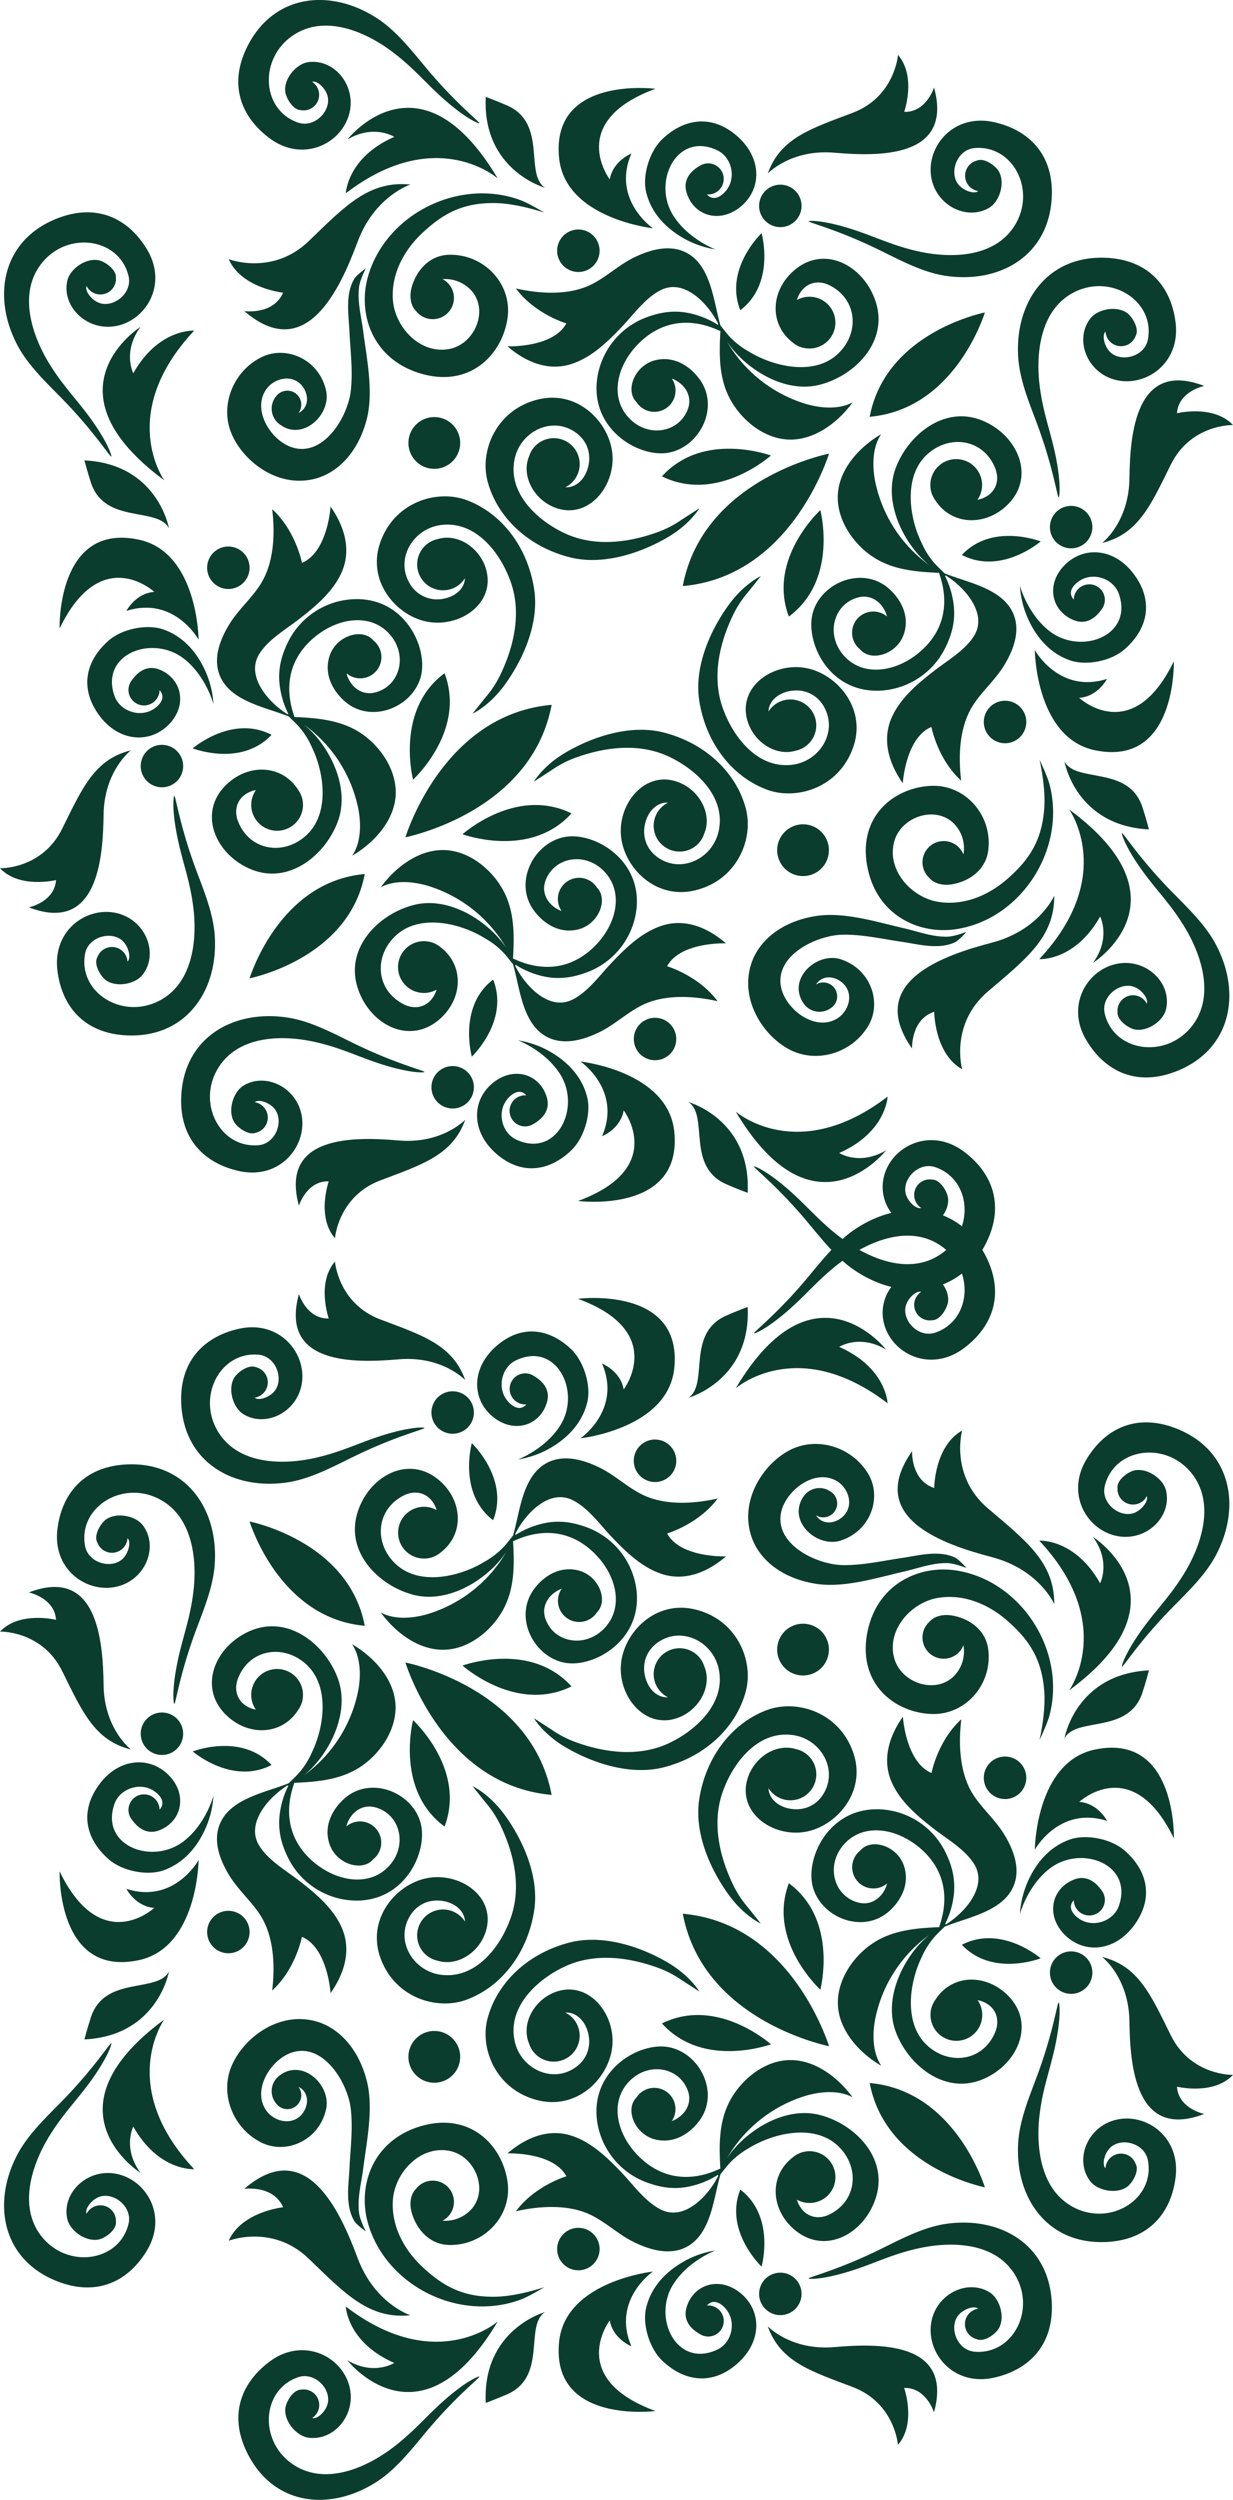 <svg xmlns="http://www.w3.org/2000/svg" viewBox="0 0 566.88 1149.09"><defs><style>.cls-1{fill:#0b3d2e;}</style></defs><g id="Calque_2" data-name="Calque 2"><g id="Objects"><path class="cls-1" d="M377.19,749.45a11.9,11.9,0,1,0,.83,16.82A11.91,11.91,0,0,0,377.19,749.45Z"/><path class="cls-1" d="M191.69,954.3a11.9,11.9,0,1,1,16.81-.84A11.91,11.91,0,0,1,191.69,954.3Z"/><path class="cls-1" d="M372.2,823.65A11.89,11.89,0,0,0,365.86,804c-9.81-3-21,5-22.8,16.31-2.38,15.38,15.71,25.9,30.87,20.8,12.9-4.34,24-19,18.41-35.3-6.44-18.91-26.13-24.78-39.71-19.76-16.12,6-28.18,21.55-31.16,41.06-2.3,15,4.61,31.54,13.49,43.79,7.14,9.88,14.84,13.33,14.84,13.33s-5.09-6.43-6.27-7.85a47.38,47.38,0,0,1-6.31-9.64c-6.51-13.38-9.9-28.68-5.08-42.7,4.62-13.43,16.06-28.63,32.26-26.49,12.67,1.67,21,15.37,14.32,26.83-3.4,5.79-9.53,8.29-16.1,6.91-5.07-1.07-9.14-4.62-9.3-9.31a11.77,11.77,0,0,0,2.07,2.48A11.9,11.9,0,0,0,372.2,823.65Z"/><path class="cls-1" d="M455.52,824.45a9.77,9.77,0,1,0-.69-13.79A9.76,9.76,0,0,0,455.52,824.45Z"/><path class="cls-1" d="M485.92,914a9.76,9.76,0,1,0-.69-13.79A9.76,9.76,0,0,0,485.92,914Z"/><path class="cls-1" d="M380.45,940.43l.71.16c-.24-.69-.23-.69-.23-.69-2.92-8.65-20.85-55.75-66.42-60.15l-.6-.06a3.73,3.73,0,0,0,.12.59C322.92,925.2,371.56,938.38,380.45,940.43Z"/><path class="cls-1" d="M399.84,957.51a2,2,0,0,0,.1.46c7,35.38,45.31,45.76,52.31,47.37l.56.13a4,4,0,0,1-.18-.55c-2.3-6.8-16.42-43.9-52.32-47.37Z"/><path class="cls-1" d="M478.25,900c-2.88-2.33-19.25-14.55-35.8-6.16l-.22.11a1.32,1.32,0,0,0,.17.18c12.8,13.44,32.31,7.38,35.8,6.15l.28-.1Z"/><path class="cls-1" d="M362.56,866c-8.87,24.18,10.64,44.74,14.31,48.32l.3.28a1.86,1.86,0,0,1,.09-.39c1.13-5,6.29-32.88-14.31-48.33l-.27-.2A1.39,1.39,0,0,0,362.56,866Z"/><path class="cls-1" d="M503.53,804.19c-27.42,5.6-27.78,46.09-27.78,46.09S486.88,830,509,837c0,0-4.19-8.13-12.81-8.72,0,0,24.39-22.68,43.53,16.8C539.67,845.1,541.08,796.51,503.53,804.19Z"/><path class="cls-1" d="M489.38,799.08c5.31-10.12,29.48-1.72,35.85-21,1.6-4.82,3-10.26,3-10.26C494.49,769.51,489.38,799.08,489.38,799.08Z"/><path class="cls-1" d="M505.8,727.78c-11.63-20.65-28-19.59-28-19.59,35.75,38.16,13.77,68.8,13.77,68.8,56.55-41.71,10.91-70.52,10.91-70.52C510.87,717.92,505.8,727.78,505.8,727.78Z"/><path class="cls-1" d="M456.1,715.8c21.76,5.74,28.61,21.58,28.61,21.58.06-19.21-12.8-28.93-30.48-44s-11.88-35.8-11.88-35.8c-12.78,7.2-12.84,26.41-12.84,26.41-10.78-3.51-10.18-16.93-10.18-16.93C397.61,698,434.34,710.06,456.1,715.8Z"/><path class="cls-1" d="M519.26,929.14c-.27-20.18-12.55-29.58-12.55-29.58,16.72,4.13,22.38,17.43,31.62,36.08s28.55,18.12,28.55,18.12c-9,9.55-25.76,5.42-25.76,5.42.7,10.15,12.51,12.55,12.51,12.55C522,983.9,519.52,949.32,519.26,929.14Z"/><path class="cls-1" d="M430,919.3a11.9,11.9,0,0,0-1.4,2.6,10.56,10.56,0,0,0-.76,3.3,11.9,11.9,0,1,0,21.63-5.78l.55.1c7.1,1.74,10.26,8,7.51,14.62-5.59,13.57-21.49,15.46-31.6,5.74-10.42-10-7.9-28.5-2.19-40.18a36.91,36.91,0,0,1,5.38-8.75c1.54-1.89,4-4.07,5.18-5.33l.34-.13c10.62-4.24,26.56-6.9,31.4-18.67,3.33-8.1-.25-17-4.56-23.93-4.47-7.23-11.64-13-15.51-20.46-4.91-9.52-5.25-21.66-4-32.12C431.07,800.2,428.27,815,428.27,815c-11.87-5-13.16-25.88-13.16-25.88-6.36,9-9.8,19.94-5,30.44,4,8.83,11.88,15.39,19.37,21.2,6.13,4.76,14.09,9.28,18.33,16,6.49,10.24-4.07,22.32-12.9,27.84a.42.42,0,0,0-.42-.11,39.84,39.84,0,0,0,3.31-9.23c2-8.89.77-16.44-3.71-25a35.33,35.33,0,0,0-28.78-18.53c-24.37-1.53-35.38,22.79-31.5,36,4.07,13.91,22.88,21.29,34.74,11,5.41-4.69,10-12.54,7-21.19-3.19-9.28-15.22-12.82-20.12-6.8a8.74,8.74,0,0,0-1.14,1.06,9.76,9.76,0,0,0,13.53,14,7.85,7.85,0,0,1-.26,1c-1.94,5.48-6.92,9.27-12.86,7.77-11.32-2.87-15.16-16.87-6.92-26.49,8.93-10.43,24.78-7.92,35.9,2.05,17.35,15.57,7.87,35.25,8.13,35.72-10.42.44-21,1.31-30.07,7.11-9.24,5.93-16.9,17-16.52,28.35.41,12.1,9.95,22.45,19.95,28.27-4-6-4.1-14.31-2.86-21.13a63,63,0,0,1,25-39.08c-10.93,8.8-21.49,28.08-15.55,44.38,5.55,15.22,22,28.95,39.25,22.36,16.56-6.32,25.59-25.77,12.29-38.94C453,907,437.43,907.52,430,919.3Zm-2-104.44-1.5-.63ZM423,812.8ZM426,814l-.48-.2Zm-1.36-.56-.5-.22Zm-.6-.26-.33-.14Zm-.5-.21h0Z"/><path class="cls-1" d="M539.83,656.27c-17.51-6.44-31.8.29-40.37,14.65-9.49,15.88.21,32.19,13.79,35.08s25.56-8.66,22.88-20.7c-1.19-5.35-8.27-10.46-14.2-9.47-3.16.53-8.52,4.46-8.15,8.12a7.15,7.15,0,0,0,12.44,5.29,7.43,7.43,0,0,0,1-1.53c.05.2.09.38.12.52.41,2.33-3.06,6.69-6.94,7.53-6.55,1.41-14.24-5.21-12.48-12.62,4-16.89,26.33-20.77,38.69-7.35s6.43,33.22-1.93,47.06c-7.05,11.67-14.11,17.95-21.51,28.89-6.36,9.41-7.55,14.2-7.35,14.36.45.46,7.16-10.4,20.76-24.65,7.8-8.16,17.18-16.51,22.5-26.66C571.05,692.07,565.86,665.85,539.83,656.27Z"/><path class="cls-1" d="M509.58,1030.53c18.61-1.24,28.92-13.21,30.92-29.81,2.2-18.37-13.3-29.32-26.88-26.43s-19.82,18.31-12.48,28.22c3.27,4.4,11.82,6.19,16.83,2.87,2.67-1.77,6-7.54,4.14-10.74a7.15,7.15,0,0,0-13.51.24,6.79,6.79,0,0,0-.34,1.82,4.29,4.29,0,0,1-.32-.43c-1.32-1.95.07-7.36,3.27-9.7,5.41-4,15.13-1,16.54,6.45,3.22,17.06-15.61,29.69-32.36,22.46S476,987.75,478,971.71c1.68-13.53,5.58-22.14,7.89-35.14,2-11.19,1.12-16.05.87-16.12-.6-.23-2.31,12.42-8.94,31-3.8,10.63-9,22.08-9.7,33.51C466.5,1010.54,481.91,1032.37,509.58,1030.53Z"/><path class="cls-1" d="M365.32,1047.21a9.76,9.76,0,1,1-13.79.68A9.76,9.76,0,0,1,365.32,1047.21Z"/><path class="cls-1" d="M383.65,1078.89c-20.1,1.73-30.67-9.56-30.67-9.56,5.76,16.23,19.55,20.55,39,27.9s20.86,26.62,20.86,26.62c8.6-9.95,2.85-26.18,2.85-26.18,10.16-.3,13.72,11.21,13.72,11.21C438.41,1076.24,403.76,1077.15,383.65,1078.89Z"/><path class="cls-1" d="M483.59,1059.23c.6,18.65-10.29,30.09-26.61,33.72-18.06,4-30.49-10.33-29-24.13s16.27-21.54,26.84-15.21c4.71,2.81,7.33,11.15,4.53,16.46-1.5,2.83-6.91,6.69-10.28,5.18a7.14,7.14,0,0,1,.68-14l-.46-.28c-2.07-1.12-7.31.8-9.33,4.22-3.4,5.77.47,15.15,8.06,15.81,17.29,1.52,28-18.46,19.15-34.41s-29.52-16.55-45.28-13c-13.3,3-21.48,7.75-34.19,11.33-10.93,3.08-15.86,2.7-15.95,2.46-.29-.57,12.13-3.52,29.94-12,10.2-4.83,21.07-11.11,32.38-13C459.43,1018.34,482.68,1031.52,483.59,1059.23Z"/><path class="cls-1" d="M201.56,656.53a9.76,9.76,0,1,1,13.79-.68A9.77,9.77,0,0,1,201.56,656.53Z"/><path class="cls-1" d="M183.23,624.85c20.1-1.73,30.67,9.56,30.67,9.56-5.76-16.23-19.55-20.54-39-27.89S154,579.89,154,579.89c-8.6,10-2.85,26.18-2.85,26.18-10.16.3-13.72-11.21-13.72-11.21C128.47,627.5,163.13,626.59,183.23,624.85Z"/><path class="cls-1" d="M83.3,644.51c-.61-18.65,10.28-30.09,26.6-33.72,18.06-4,30.49,10.34,29,24.13S122.6,656.46,112,650.13c-4.71-2.81-7.33-11.14-4.53-16.46,1.5-2.83,6.92-6.69,10.28-5.18a7.15,7.15,0,0,1,1.1,13.47,6.8,6.8,0,0,1-1.78.51l.46.28c2.07,1.12,7.32-.8,9.33-4.21,3.4-5.78-.47-15.16-8-15.82-17.3-1.52-28,18.46-19.16,34.42s29.52,16.54,45.28,13c13.3-3,21.48-7.75,34.19-11.33,10.93-3.08,15.86-2.7,16-2.46.29.57-12.13,3.52-29.93,11.95-10.21,4.84-21.08,11.11-32.39,13C107.45,685.4,84.2,672.23,83.3,644.51Z"/><path class="cls-1" d="M81,789.71a9.76,9.76,0,1,0,.69,13.79A9.77,9.77,0,0,0,81,789.71Z"/><path class="cls-1" d="M47.63,774.6c.26,20.18,12.54,29.58,12.54,29.58-16.72-4.13-22.38-17.43-31.62-36.08S0,750,0,750c9.05-9.55,25.76-5.42,25.76-5.42C25.06,734.41,13.25,732,13.25,732,44.85,719.84,47.36,754.42,47.63,774.6Z"/><path class="cls-1" d="M57.3,673.21C38.69,674.45,28.38,686.42,26.39,703c-2.21,18.37,13.29,29.32,26.87,26.43s19.82-18.31,12.48-28.21c-3.27-4.41-11.82-6.2-16.83-2.88-2.67,1.77-6,7.54-4.14,10.74a7.15,7.15,0,0,0,13.51-.24,6.79,6.79,0,0,0,.34-1.82c.13.16.24.31.32.43,1.32,1.95-.07,7.36-3.27,9.7-5.41,4-15.12,1-16.54-6.45C35.91,693.66,54.74,681,71.49,688.26S90.87,716,88.87,732c-1.68,13.53-5.58,22.14-7.88,35.14-2,11.19-1.13,16.05-.88,16.12.6.23,2.31-12.41,8.94-31,3.8-10.63,9-22.07,9.7-33.51C100.38,693.21,85,671.37,57.3,673.21Z"/><path class="cls-1" d="M415.56,722.41c6.77-1.55,12.85-4,19.94-3.89,3.31.06,8.86,2.25,8.86,2.25s-3.5-4-5.4-4.87c-7.71-3.46-16.66-.86-24.6.31-8.93,1.31-17.46,3.3-26.57,3.23-12.41-.09-32.34-9.76-28.52-24.85,2.44-9.63,15.12-19.41,25.08-14,5.36,2.92,8.19,10.39,4.12,15.51-2.48,3.12-7.64,5.17-11.42,2.45a6.82,6.82,0,0,1-1.89-2,6.41,6.41,0,0,0,7.61-10.25,6.15,6.15,0,0,0-1-.73,8.89,8.89,0,0,0-12.12,2c-8.23,11.48,6,24.21,17,20.54,14-4.65,19-20.33,12.29-31-7.51-12.07-23.16-16.83-35.5-10.69s-23.55,23.1-18,39.82c3.65,10.95,14.4,19.44,29.93,21.83C388.25,730,403.29,725.23,415.56,722.41Z"/><path class="cls-1" d="M491.91,845.56c-10.49,3.69-16.66,12.49-20,20.85a43.38,43.38,0,0,0-3,13.43s3.43-12.88,13.54-20.79c14.42-11.31,38.73-2.28,31.94,17.06-2.39,6.8-11.17,10-17.49,6.35-2.45-1.42-5.53-4.34-4.23-7.45a5.3,5.3,0,0,1,1-1.54,7.15,7.15,0,1,0,12.75-4.57c-3.22-4.51-7.57-7-12.82-4.85-10.18,4.17-12.85,16.27-4.29,25.11,9,9.24,23.52,8.12,32.56-4.77,8.68-12.37,5.5-24.78-4.83-33.75C510.74,845.15,499.32,843,491.91,845.56Z"/><path class="cls-1" d="M428.2,787.87c15.64.6,28-13.46,26.2-29.36-1.07-9.63-9.24-14.6-16.49-15.88-4.37-.77-8.51.26-10.8,3.07-.16.15-.32.29-.47.46a9.76,9.76,0,0,0,14.48,13.1,9.62,9.62,0,0,0,1.83-3c0,.25.09.5.11.76a16.22,16.22,0,0,1-4.71,13.66c-8.48,8.06-23.53,3-27-7.75-4.23-13.29,7.4-26.35,19.89-28.42,11.47-1.9,22.86,2.62,31.81,10.44,9.85,8.6,16,17.42,17.06,32.68.7,10.05-2.19,22.22-2.19,22.22s3.58-7.46,4.62-11.42c7.66-29.38-12.7-61.34-42.23-66.42-16.94-2.92-36.53,5.55-41.33,27.34C393.7,773.57,411,787.2,428.2,787.87Z"/><path class="cls-1" d="M273.15,1040.38a9.76,9.76,0,1,0-13.79.68A9.76,9.76,0,0,0,273.15,1040.38Z"/><path class="cls-1" d="M340.36,1006.49a.93.93,0,0,1-.09.22c-6.71,17.31,7.07,32.39,9.67,35l.2.21.08-.29c.88-3.59,5-23.61-9.67-35Z"/><path class="cls-1" d="M354.06,939.84a1.89,1.89,0,0,1,.39-.14l-.32-.26c-3.92-3.3-26.31-20.68-49.49-9.47l-.31.15.23.25C322,949.34,349.19,941.45,354.06,939.84Z"/><path class="cls-1" d="M300.18,1044.17s-40.26,4.36-43.12,32.2c-3.93,38.13,44.28,31.91,44.28,31.91-41.18-15.14-21-41.65-21-41.65,1.44,8.52,9.94,11.88,9.94,11.88C281.12,1057.24,300.18,1044.17,300.18,1044.17Z"/><path class="cls-1" d="M250.57,1062.79s-28.91,8-27.24,41.78c0,0,5.28-2,9.91-4C251.78,1092.3,241,1069.08,250.57,1062.79Z"/><path class="cls-1" d="M228.81,1067.15s-28.32,24.9-69.82-6.9c0,0,.56,16.39,22.26,25.93,0,0-9.31,6-21.54-1.21C159.71,1085,192.9,1127.54,228.81,1067.15Z"/><path class="cls-1" d="M141.94,1038.26c16.72,16.1,27.67,27.94,46.77,26,0,0-16.43-5.24-24.3-26.33s-23.51-56.44-52.1-31.78c0,0,13.29-1.92,17.85,8.46,0,0-19.11,2-25,15.39C105.15,1030,125.23,1022.16,141.94,1038.26Z"/><path class="cls-1" d="M370.65,963.31c6.67-1.91,15-2.66,21.32.76-6.79-9.37-18-17.85-30.11-17.06-11.3.74-21.59,9.46-26.58,19.24-4.87,9.56-4.69,20.21-4.1,30.63-.5-.22-19.14,11.17-36.35-4.57-11-10.07-15.08-25.6-5.58-35.52,8.75-9.14,23.06-6.71,27,4.28,2.08,5.75-1.2,11.09-6.46,13.56a7.21,7.21,0,0,1-.93.35,9.76,9.76,0,0,0-15.27-12.08,10.2,10.2,0,0,0-.95,1.24c-5.5,5.48-.79,17.1,8.77,19.35,8.9,2.1,16.26-3.2,20.39-9,9.06-12.81-.15-30.81-14.39-33.48-13.58-2.55-36.68,10.81-32.75,34.91A35.35,35.35,0,0,0,296,1002.68c9,3.6,16.6,4.11,25.25,1.22a39.51,39.51,0,0,0,8.85-4.21.42.42,0,0,0,.16.4c-4.62,9.34-15.6,21-26.43,15.59-7.08-3.56-12.37-11-17.7-16.65-6.53-6.89-13.83-14.07-23-17.18-10.91-3.71-21.46.8-29.78,8,0,0,20.93-.78,27.05,10.53,0,0-14.45,4.26-23.21,16.06,10.28-2.29,22.4-3.16,32.36.79,7.83,3.11,14.26,9.68,21.89,13.41,7.36,3.6,16.53,6.29,24.26,2.18,11.24-6,12.31-22.1,15.47-33.09l.1-.35c1.14-1.3,3.07-4,4.79-5.69a37,37,0,0,1,8.18-6.22c11.06-6.84,29.21-11.17,40.2-1.79,10.67,9.1,10.36,25.11-2.59,32-6.37,3.39-12.86.87-15.29-6a3.69,3.69,0,0,1-.15-.53,11.9,11.9,0,1,0,3.61-22.1,10.43,10.43,0,0,0-3.21,1.09,11.92,11.92,0,0,0-2.45,1.64c-11,8.6-9.94,24.18,1.13,33.34,14.43,11.93,32.89,1,37.54-16.09,4.84-17.82-10.44-32.82-26.13-36.84-16.81-4.3-34.95,8.11-42.63,19.86A63.08,63.08,0,0,1,370.65,963.31ZM259.59,999c.19.35.39.73.62,1.14Zm-1.92-3.56s0,0,0,0Zm1.51,2.81-.24-.45Zm-.69-1.29-.26-.48Zm-.32-.57A1.91,1.91,0,0,0,258,996,3.1,3.1,0,0,1,258.17,996.36Zm-.25-.49-.17-.3Z"/><path class="cls-1" d="M220.38,1092.41c-.18-.19-4.83,1.48-13.57,8.74-10.15,8.44-15.7,16.09-26.62,24.26-12.94,9.68-32.09,17.53-46.64,6.58s-12.92-33.58,3.49-39.24c7.2-2.48,14.55,4.52,13.79,11.17-.44,3.95-4.45,7.83-6.8,7.65a4.09,4.09,0,0,1-.53-.07,6.91,6.91,0,0,0,1.41-1.19,7.14,7.14,0,0,0-6.48-11.85c-3.69,0-7.07,5.71-7.28,8.91-.4,6,5.38,12.54,10.83,13.19,12.24,1.48,22.54-11.58,18.33-24.81s-21.41-21.27-36.27-10.26c-13.44,10-18.73,24.84-10.58,41.63,12.1,25,38.7,27.52,60.14,13.42,9.57-6.3,17-16.46,24.3-25C210.74,1100.56,220.88,1092.81,220.38,1092.41Z"/><path class="cls-1" d="M149.91,969.61c2.56-11.37-11.51-24.25-22.12-14.93a8.88,8.88,0,0,0-.82,12.26,6.41,6.41,0,1,0,10.27-7.68,6.94,6.94,0,0,1,2.22,1.69c3.08,3.49,1.55,8.82-1.31,11.6-4.69,4.56-12.4,2.48-15.84-2.56-6.4-9.38,2.08-23,11.43-26.34,14.63-5.29,26.22,13.59,27.55,25.92,1,9.06-.17,17.75-.6,26.77-.37,8-2.07,17.17,2.13,24.5,1,1.8,5.37,4.89,5.37,4.89s-2.72-5.31-3.11-8.58c-.82-7.06,1-13.34,1.9-20.24,1.59-12.49,4.87-27.93,1.64-40.48-3.92-15.22-13.43-25.08-24.69-27.62-17.18-3.89-33,9.08-37.84,21.83s1.39,28,14.15,34.27C131.56,990.49,146.67,984,149.91,969.61Z"/><path class="cls-1" d="M259.9,903.85c13.47-6.18,29-4.33,43,.83A47.79,47.79,0,0,1,313.11,910c1.52,1,8.43,5.46,8.43,5.46s-4.2-7.31-14.73-13.45c-13.08-7.62-30.19-12.87-44.92-9.09-19.12,4.9-33.44,18.43-37.77,35.06-3.66,14,4.13,33,23.59,37.56C264.5,969.46,278,957,281,943.75c3.57-15.59-8.68-32.56-23.75-28.66-11.1,2.87-18,14.84-14,24.29a11.71,11.71,0,0,0,3.34,5.21,11.9,11.9,0,0,0,16-17.65,12.21,12.21,0,0,0-2.67-1.81c4.68-.3,8.61,3.39,10.18,8.33,2,6.4.15,12.75-5.28,16.7-10.74,7.83-25.21.86-28.12-11.58C233,922.66,247,909.77,259.9,903.85Z"/><path class="cls-1" d="M309.56,1050c6.88-10.84,19.36-15.53,19.36-15.53a43.46,43.46,0,0,0-13.08,4.28c-8,4.17-16.13,11.18-18.76,22-1.85,7.63,1.45,18.78,7.54,24.53,9.95,9.38,22.61,11.32,34.06,1.47,11.94-10.27,11.61-24.88,1.53-32.87-9.64-7.65-21.42-3.8-24.56,6.74-1.62,5.44,1.28,9.53,6.09,12.28a7.15,7.15,0,1,0,3.29-13.14,5.61,5.61,0,0,1,1.43-1.15c3-1.6,6.18,1.18,7.83,3.48,4.27,5.92,1.95,15-4.59,18C311.13,1088.75,299.74,1065.46,309.56,1050Z"/><path class="cls-1" d="M303.63,761.56a11.9,11.9,0,0,1,16.81-.84,11.77,11.77,0,0,1,3.34,5.21c4,9.45-2.87,21.42-14,24.29-15.07,3.9-27.33-13.07-23.75-28.66,3-13.26,16.51-25.71,33.3-21.8,19.46,4.53,27.25,23.55,23.59,37.56-4.33,16.63-18.65,30.17-37.78,35.07-14.71,3.77-31.84-1.48-44.91-9.1-10.53-6.13-14.73-13.44-14.73-13.44s6.91,4.42,8.43,5.45a47.79,47.79,0,0,0,10.22,5.33c14,5.16,29.52,7,43,.84,12.91-5.93,26.9-18.82,23.18-34.73-2.91-12.45-17.38-19.42-28.12-11.59-5.43,4-7.31,10.3-5.28,16.7,1.57,4.94,5.5,8.64,10.18,8.34a12,12,0,0,1-2.67-1.82A11.9,11.9,0,0,1,303.63,761.56Z"/><path class="cls-1" d="M294.6,678.73a9.77,9.77,0,1,1,13.79-.69A9.77,9.77,0,0,1,294.6,678.73Z"/><path class="cls-1" d="M186.61,764.89l-.23-.68a3.88,3.88,0,0,0,.71.15c8.89,2,57.54,15.23,66.42,60.15,0,0,0,0,.12.59A2.87,2.87,0,0,1,253,825C207.46,820.64,189.53,773.54,186.61,764.89Z"/><path class="cls-1" d="M167.7,747.29l-.47,0c-35.9-3.47-50-40.57-52.32-47.37l-.18-.55.56.13c7,1.61,45.32,12,52.32,47.37C167.61,746.82,167.61,746.84,167.7,747.29Z"/><path class="cls-1" d="M217.13,663.58c2.6,2.63,16.38,17.71,9.67,35a1,1,0,0,0-.09.23,1.16,1.16,0,0,1-.19-.15c-14.65-11.41-10.55-31.43-9.67-35l.08-.29Z"/><path class="cls-1" d="M262.43,775.34c-23.18,11.21-45.57-6.17-49.5-9.47l-.31-.26.39-.13c4.87-1.62,32.09-9.51,49.5,9.46l.23.25Z"/><path class="cls-1" d="M310,628.94c-2.87,27.85-43.12,32.21-43.12,32.21s19.06-13.08,9.92-34.35c0,0,8.5,3.37,9.94,11.89,0,0,20.16-26.52-21-41.66C265.73,597,313.94,590.82,310,628.94Z"/><path class="cls-1" d="M316.5,642.52c9.54-6.29-1.21-29.5,17.33-37.75,4.63-2.06,9.91-4,9.91-4C345.41,634.52,316.5,642.52,316.5,642.52Z"/><path class="cls-1" d="M385.82,619.13c21.7,9.54,22.26,25.93,22.26,25.93-41.5-31.79-69.83-6.89-69.83-6.89,35.92-60.4,69.11-17.83,69.11-17.83C395.13,613.11,385.82,619.13,385.82,619.13Z"/><path class="cls-1" d="M201.61,680.19c-14.43-11.93-32.89-1-37.54,16.09-4.84,17.83,10.44,32.82,26.13,36.84,16.81,4.3,35-8.11,42.63-19.86A63,63,0,0,1,196.42,742c-6.67,1.92-15,2.66-21.32-.76,6.78,9.38,18,17.85,30.11,17.06,11.3-.73,21.59-9.46,26.57-19.24,4.88-9.56,4.7-20.21,4.11-30.63.49.22,19.14-11.16,36.35,4.57,11,10.07,15.08,25.6,5.58,35.52-8.75,9.14-23.06,6.71-27-4.28-2.08-5.75,1.2-11.09,6.46-13.55a6,6,0,0,1,.93-.36,9.76,9.76,0,0,0,15.27,12.08,9.2,9.2,0,0,0,.94-1.24c5.5-5.47.79-17.1-8.76-19.35-8.9-2.1-16.26,3.21-20.39,9-9.06,12.82.15,30.81,14.39,33.49,13.58,2.55,36.68-10.82,32.75-34.92a35.35,35.35,0,0,0-21.29-26.81c-9-3.6-16.6-4.11-25.25-1.21a39.06,39.06,0,0,0-8.85,4.21.43.43,0,0,0-.16-.41c4.62-9.34,15.6-21,26.43-15.59,7.08,3.56,12.37,11,17.7,16.66,6.53,6.88,13.83,14.06,23,17.18,10.92,3.7,21.47-.81,29.79-8,0,0-20.93.78-27.05-10.53,0,0,14.45-4.26,23.21-16.06-10.28,2.29-22.4,3.16-32.36-.79-7.83-3.11-14.26-9.68-21.89-13.41-7.36-3.6-16.53-6.29-24.26-2.17-11.24,6-12.31,22.1-15.47,33.08,0,.14-.07.25-.11.36-1.13,1.29-3.06,4-4.78,5.68a36.64,36.64,0,0,1-8.18,6.22c-11.06,6.84-29.21,11.18-40.2,1.8-10.67-9.11-10.36-25.12,2.59-32,6.37-3.39,12.86-.86,15.29,6,.05.16.11.34.15.53a11.9,11.9,0,1,0-3.61,22.1,10.43,10.43,0,0,0,3.21-1.09,11.92,11.92,0,0,0,2.45-1.64C213.72,704.94,212.68,689.36,201.61,680.19Zm106,26.44-.78-1.43Zm1.76,3.27s0,0,0,0Zm-1.27-2.36c-.08-.13-.16-.29-.25-.45C308,707.24,308.05,707.39,308.13,707.54Zm.71,1.32-.26-.48Zm.23.41c-.06-.09-.11-.19-.18-.31C309,709.07,309,709.18,309.07,709.27Zm.09.18h0Z"/><path class="cls-1" d="M453.61,578.19c8.15,16.79,2.86,31.68-10.58,41.63-14.86,11-32.06,3-36.27-10.26s6.09-26.29,18.33-24.81c5.44.65,11.23,7.2,10.83,13.19-.21,3.2-3.59,8.92-7.28,8.92A7.15,7.15,0,0,1,422.16,595a6.91,6.91,0,0,1,1.41-1.19l-.53-.07c-2.35-.18-6.36,3.71-6.81,7.65-.75,6.65,6.6,13.65,13.8,11.17,16.41-5.65,18.06-28.26,3.49-39.23s-33.7-3.11-46.64,6.57c-10.92,8.17-16.47,15.82-26.62,24.26-8.74,7.26-13.39,8.93-13.57,8.74-.5-.4,9.64-8.15,22.48-23.1,7.35-8.57,14.73-18.72,24.3-25C414.91,550.67,441.51,553.24,453.61,578.19Z"/><path class="cls-1" d="M270,644.6c-2.63,10.8-10.78,17.81-18.77,22a43.5,43.5,0,0,1-13.07,4.27s12.47-4.69,19.35-15.53c9.83-15.47-1.56-38.77-20.13-30.1-6.54,3-8.86,12.11-4.59,18,1.65,2.3,4.86,5.08,7.83,3.48a5.61,5.61,0,0,0,1.43-1.15,7.15,7.15,0,1,1,3.29-13.14c4.81,2.76,7.71,6.84,6.09,12.28-3.14,10.54-14.92,14.4-24.56,6.75-10.08-8-10.41-22.6,1.53-32.88,11.45-9.85,24.11-7.91,34.06,1.47C268.54,625.83,271.84,637,270,644.6Z"/><path class="cls-1" d="M97.76,881.55a9.76,9.76,0,1,1,.68,13.79A9.76,9.76,0,0,1,97.76,881.55Z"/><path class="cls-1" d="M124.84,811.32l-.22.11c-16.55,8.39-32.92-3.83-35.8-6.16l-.23-.18.28-.1c3.49-1.23,23-7.29,35.8,6.15A1.32,1.32,0,0,1,124.84,811.32Z"/><path class="cls-1" d="M189.81,791.1a2.55,2.55,0,0,0,.09-.4l.3.28c3.67,3.59,23.18,24.15,14.31,48.32a2.76,2.76,0,0,1-.12.32l-.27-.2C183.52,824,188.68,796.1,189.81,791.1Z"/><path class="cls-1" d="M91.32,855s-.36,40.49-27.78,46.1C26,908.8,27.4,860.22,27.4,860.22,46.54,899.7,70.93,877,70.93,877c-8.62-.58-12.81-8.72-12.81-8.72C80.19,875.29,91.32,855,91.32,855Z"/><path class="cls-1" d="M77.69,906.24s-5.11,29.56-38.88,31.23c0,0,1.43-5.44,3-10.26C48.21,908,72.38,916.35,77.69,906.24Z"/><path class="cls-1" d="M75.51,928.32s-22,30.65,13.77,68.8c0,0-16.37,1.06-28-19.59,0,0-5.07,9.86,3.33,21.31C64.6,998.84,19,970,75.51,928.32Z"/><path class="cls-1" d="M139.81,816c10.93-8.81,21.49-28.09,15.55-44.39-5.55-15.22-22-28.94-39.25-22.36-16.56,6.32-25.59,25.77-12.29,38.94C114,798.3,129.63,797.79,137.1,786a12.52,12.52,0,0,0,1.4-2.59,10.69,10.69,0,0,0,.76-3.31,11.9,11.9,0,1,0-21.63,5.78l-.55-.1c-7.1-1.74-10.26-7.95-7.51-14.62,5.59-13.57,21.49-15.46,31.6-5.74,10.42,10,7.9,28.5,2.19,40.18a36.72,36.72,0,0,1-5.38,8.75c-1.54,1.89-4,4.07-5.18,5.33l-.34.14c-10.63,4.23-26.56,6.89-31.4,18.67-3.33,8.09.25,17,4.56,23.92,4.47,7.23,11.64,13,15.51,20.46,4.91,9.52,5.25,21.66,4,32.12,10.87-9.88,13.68-24.68,13.68-24.68,11.87,5,13.16,25.88,13.16,25.88,6.36-9,9.8-19.94,5-30.44-4-8.83-11.88-15.38-19.37-21.2-6.13-4.75-14.09-9.28-18.33-16-6.49-10.24,4.07-22.32,12.91-27.84a.4.4,0,0,0,.41.11,39.55,39.55,0,0,0-3.31,9.23c-2,8.89-.77,16.44,3.71,25a35.33,35.33,0,0,0,28.77,18.53c24.38,1.53,35.39-22.78,31.51-36-4.07-13.91-22.89-21.29-34.74-11-5.41,4.69-10,12.54-7,21.19,3.18,9.28,15.22,12.82,20.12,6.81a10.37,10.37,0,0,0,1.14-1.06,9.76,9.76,0,0,0-13.53-14,8.37,8.37,0,0,1,.26-1c1.94-5.47,6.92-9.27,12.85-7.77,11.33,2.87,15.17,16.87,6.93,26.49-8.93,10.43-24.78,7.93-35.9-2-17.35-15.57-7.87-35.24-8.13-35.72,10.42-.44,21-1.31,30.07-7.11,9.24-5.93,16.9-17,16.52-28.35-.41-12.1-10-22.44-20-28.27,4,6,4.11,14.31,2.87,21.13A63.1,63.1,0,0,1,139.81,816Zm-.7,74.46,1.19.5Zm4.92,2.06Zm-2.46-1-.48-.2Zm1.38.58-.51-.21Zm.43.18-.33-.14Zm.49.2-.32-.13Z"/><path class="cls-1" d="M51.2,939.21c.2.16-1,4.95-7.36,14.36-7.39,10.94-14.45,17.22-21.5,28.89C14,996.3,8.07,1016.13,20.4,1029.52s34.7,9.54,38.7-7.35c1.75-7.41-5.93-14-12.48-12.62-3.88.84-7.35,5.21-6.94,7.53,0,.15.07.33.12.52a7,7,0,0,1,1.05-1.52,7.15,7.15,0,0,1,12.44,5.28c.37,3.66-5,7.59-8.15,8.12-5.93,1-13-4.12-14.2-9.47-2.68-12,9.3-23.58,22.88-20.7s23.28,19.2,13.79,35.08C59,1048.75,44.75,1055.48,27.24,1049c-26-9.58-31.22-35.8-19.3-58.52,5.32-10.15,14.7-18.49,22.5-26.66C44,949.61,50.75,938.75,51.2,939.21Z"/><path class="cls-1" d="M234.93,881.24c4.82-14,1.44-29.32-5.08-42.7a47.38,47.38,0,0,0-6.31-9.64c-1.19-1.42-6.27-7.85-6.27-7.85s7.69,3.46,14.84,13.33c8.88,12.25,15.79,28.77,13.49,43.79-3,19.51-15,35.1-31.16,41.06-13.58,5-33.27-.85-39.71-19.76-5.55-16.32,5.51-31,18.41-35.3,15.16-5.09,33.25,5.42,30.87,20.8-1.76,11.33-13,19.35-22.8,16.31a11.76,11.76,0,0,1-5.51-2.81,11.9,11.9,0,1,1,16-17.64,11.76,11.76,0,0,1,2.07,2.47c-.16-4.69-4.23-8.23-9.3-9.31-6.57-1.38-12.7,1.12-16.1,6.91-6.72,11.47,1.65,25.17,14.31,26.84C218.87,909.87,230.31,894.68,234.93,881.24Z"/><path class="cls-1" d="M84.6,846.26c10.11-7.91,13.54-20.79,13.54-20.79a43.32,43.32,0,0,1-3,13.43c-3.36,8.36-9.54,17.17-20,20.85-7.41,2.6-18.83.42-25.15-5.08-10.33-9-13.51-21.38-4.84-33.74,9-12.9,23.61-14,32.57-4.78,8.56,8.84,5.89,21-4.29,25.11-5.25,2.14-9.6-.34-12.82-4.85a7.15,7.15,0,1,1,12.75-4.57,5.3,5.3,0,0,0,1-1.54c1.3-3.11-1.78-6-4.23-7.45-6.32-3.65-15.1-.45-17.49,6.35C45.87,848.54,70.17,857.57,84.6,846.26Z"/><path class="cls-1" d="M169.08,1021.61c8,28.89,41.8,46,70.28,35.46,3.83-1.42,10.9-5.73,10.9-5.73s-11.83,4.08-21.89,4.38c-15.29.46-24.68-4.79-34.21-13.74-8.66-8.14-14.29-19-13.53-30.62.83-12.64,12.66-25.5,26.31-22.6,11,2.34,17.56,16.81,10.38,26.06a16.24,16.24,0,0,1-13.13,6,6.62,6.62,0,0,1-.77,0,9.76,9.76,0,1,0-11.71-15.22c-.15.17-.28.34-.41.51-2.57,2.56-3.19,6.78-2,11,2,7.09,7.75,14.73,17.43,14.85,16,.18,28.78-13.48,26.63-29-2.37-17-17.64-32.91-41.17-25.22C171,984.71,164.51,1005,169.08,1021.61Z"/><path class="cls-1" d="M377.19,399.64a11.9,11.9,0,1,1,.83-16.82A11.92,11.92,0,0,1,377.19,399.64Z"/><path class="cls-1" d="M191.69,194.79a11.9,11.9,0,1,0,16.81.84A11.91,11.91,0,0,0,191.69,194.79Z"/><path class="cls-1" d="M372.2,325.44a11.89,11.89,0,0,1-6.34,19.62c-9.81,3-21-5-22.8-16.31-2.38-15.38,15.71-25.89,30.87-20.8,12.9,4.34,24,19,18.41,35.3C385.9,362.16,366.21,368,352.63,363c-16.12-6-28.18-21.55-31.16-41.06-2.3-15,4.61-31.54,13.49-43.79,7.14-9.87,14.84-13.33,14.84-13.33s-5.09,6.43-6.27,7.85a47.66,47.66,0,0,0-6.31,9.64c-6.51,13.38-9.9,28.69-5.08,42.7,4.62,13.44,16.06,28.63,32.26,26.5,12.67-1.67,21-15.37,14.32-26.84-3.4-5.79-9.53-8.29-16.1-6.91-5.07,1.07-9.14,4.62-9.3,9.31a11.47,11.47,0,0,1,2.07-2.47A11.9,11.9,0,0,1,372.2,325.44Z"/><path class="cls-1" d="M455.52,324.64a9.77,9.77,0,1,1-.69,13.79A9.77,9.77,0,0,1,455.52,324.64Z"/><path class="cls-1" d="M485.92,235.06a9.76,9.76,0,1,1-.69,13.79A9.77,9.77,0,0,1,485.92,235.06Z"/><path class="cls-1" d="M380.45,208.67l.71-.17c-.24.7-.23.7-.23.7-2.92,8.64-20.85,55.74-66.42,60.15l-.6,0a3.1,3.1,0,0,1,.12-.58C322.92,223.9,371.56,210.71,380.45,208.67Z"/><path class="cls-1" d="M399.84,191.59a2.47,2.47,0,0,1,.1-.47c7-35.37,45.31-45.76,52.31-47.37l.56-.13a5.07,5.07,0,0,0-.18.55c-2.3,6.81-16.42,43.9-52.32,47.37Z"/><path class="cls-1" d="M478.25,249.05c-2.88,2.33-19.25,14.56-35.8,6.16l-.22-.11a1.32,1.32,0,0,1,.17-.18c12.8-13.44,32.31-7.38,35.8-6.15l.28.1Z"/><path class="cls-1" d="M362.56,283.08c-8.87-24.17,10.64-44.73,14.31-48.32l.3-.28a2.55,2.55,0,0,0,.09.4c1.13,5,6.29,32.87-14.31,48.32l-.27.2A1.17,1.17,0,0,1,362.56,283.08Z"/><path class="cls-1" d="M503.53,344.9c-27.42-5.6-27.78-46.09-27.78-46.09s11.13,20.26,33.2,13.27c0,0-4.19,8.13-12.81,8.71,0,0,24.39,22.68,43.53-16.79C539.67,304,541.08,352.58,503.53,344.9Z"/><path class="cls-1" d="M489.38,350c5.31,10.11,29.48,1.71,35.85,21,1.6,4.82,3,10.26,3,10.26C494.49,379.58,489.38,350,489.38,350Z"/><path class="cls-1" d="M505.8,421.31c-11.63,20.65-28,19.59-28,19.59,35.75-38.15,13.77-68.8,13.77-68.8,56.55,41.71,10.91,70.53,10.91,70.53C510.87,431.17,505.8,421.31,505.8,421.31Z"/><path class="cls-1" d="M456.1,433.29c21.76-5.74,28.61-21.57,28.61-21.57.06,19.2-12.8,28.92-30.48,44s-11.88,35.79-11.88,35.79c-12.78-7.2-12.84-26.41-12.84-26.41C418.73,468.58,419.33,482,419.33,482,397.61,451.11,434.34,439,456.1,433.29Z"/><path class="cls-1" d="M519.26,220c-.27,20.18-12.55,29.58-12.55,29.58,16.72-4.13,22.38-17.43,31.62-36.08s28.55-18.12,28.55-18.12c-9-9.55-25.76-5.42-25.76-5.42.7-10.15,12.51-12.55,12.51-12.55C522,165.2,519.52,199.77,519.26,220Z"/><path class="cls-1" d="M463.25,232c13.3-13.17,4.27-32.62-12.29-38.94-17.26-6.58-33.7,7.14-39.25,22.36-5.94,16.3,4.62,35.58,15.55,44.39a63.1,63.1,0,0,1-25-39.08c-1.24-6.83-1.17-15.15,2.86-21.14-10,5.82-19.54,16.17-19.95,28.27-.38,11.32,7.28,22.42,16.52,28.35,9,5.8,19.65,6.67,30.07,7.11-.26.48,9.22,20.15-8.13,35.72-11.12,10-27,12.48-35.9,2.05-8.24-9.62-4.4-23.61,6.92-26.49,5.94-1.5,10.92,2.3,12.86,7.77a8.37,8.37,0,0,1,.26,1,9.76,9.76,0,0,0-13.53,14,9.4,9.4,0,0,0,1.14,1.05c4.9,6,16.93,2.48,20.12-6.8,3-8.65-1.58-16.5-7-21.19-11.86-10.28-30.67-2.9-34.74,11-3.88,13.26,7.13,37.57,31.5,36a35.33,35.33,0,0,0,28.78-18.53c4.48-8.57,5.74-16.11,3.71-25a39.51,39.51,0,0,0-3.31-9.22.45.45,0,0,0,.42-.12c8.83,5.52,19.39,17.6,12.9,27.84-4.24,6.69-12.2,11.22-18.33,16-7.49,5.82-15.36,12.37-19.37,21.2-4.76,10.5-1.32,21.44,5,30.44,0,0,1.29-20.91,13.16-25.88,0,0,2.8,14.79,13.68,24.68-1.26-10.46-.92-22.6,4-32.12,3.87-7.49,11-13.23,15.51-20.46,4.31-7,7.89-15.83,4.56-23.92-4.84-11.78-20.78-14.44-31.4-18.67l-.34-.14c-1.17-1.26-3.64-3.44-5.18-5.33a36.91,36.91,0,0,1-5.38-8.75c-5.71-11.68-8.23-30.17,2.19-40.18,10.11-9.72,26-7.83,31.6,5.74,2.75,6.68-.41,12.89-7.51,14.62l-.55.1a11.9,11.9,0,1,0-21.63-5.78,10.69,10.69,0,0,0,.76,3.31,12.06,12.06,0,0,0,1.4,2.59C437.43,241.57,453,242.08,463.25,232Zm-36.79,102.9,1.5-.63ZM423,336.29Zm2.46-1,.48-.2Zm-1.38.58.5-.21Zm-.43.18.33-.14Zm-.19.08h0Z"/><path class="cls-1" d="M539.83,492.82c-17.51,6.44-31.8-.29-40.37-14.65-9.49-15.88.21-32.19,13.79-35.08s25.56,8.67,22.88,20.7c-1.19,5.35-8.27,10.46-14.2,9.47-3.16-.53-8.52-4.46-8.15-8.12a7.15,7.15,0,0,1,12.44-5.29,7.71,7.71,0,0,1,1,1.53c.05-.19.09-.37.12-.52.41-2.32-3.06-6.69-6.94-7.53-6.55-1.41-14.24,5.21-12.48,12.62,4,16.89,26.33,20.77,38.69,7.35s6.43-33.22-1.93-47.06c-7.05-11.67-14.11-17.95-21.51-28.89-6.36-9.4-7.55-14.2-7.35-14.36.45-.46,7.16,10.4,20.76,24.65,7.8,8.17,17.18,16.51,22.5,26.66C571.05,457,565.86,483.24,539.83,492.82Z"/><path class="cls-1" d="M509.58,118.56c18.61,1.24,28.92,13.21,30.92,29.81,2.2,18.37-13.3,29.32-26.88,26.43s-19.82-18.31-12.48-28.21c3.27-4.41,11.82-6.2,16.83-2.88,2.67,1.77,6,7.54,4.14,10.74a7.15,7.15,0,0,1-13.51-.24,6.8,6.8,0,0,1-.34-1.81,4.28,4.28,0,0,0-.32.42c-1.32,2,.07,7.36,3.27,9.7,5.41,3.95,15.13,1,16.54-6.45,3.22-17.06-15.61-29.69-32.36-22.46S476,161.34,478,177.38c1.68,13.54,5.58,22.14,7.89,35.14,2,11.19,1.12,16,.87,16.12-.6.24-2.31-12.42-8.94-31-3.8-10.63-9-22.07-9.7-33.51C466.5,138.56,481.91,116.72,509.58,118.56Z"/><path class="cls-1" d="M365.32,101.88a9.76,9.76,0,1,0-13.79-.68A9.76,9.76,0,0,0,365.32,101.88Z"/><path class="cls-1" d="M383.65,70.2C363.55,68.47,353,79.76,353,79.76c5.76-16.23,19.55-20.55,39-27.9s20.86-26.62,20.86-26.62c8.6,10,2.85,26.18,2.85,26.18,10.16.3,13.72-11.21,13.72-11.21C438.41,72.85,403.76,71.94,383.65,70.2Z"/><path class="cls-1" d="M483.59,89.86c.6-18.65-10.29-30.09-26.61-33.72-18.06-4-30.49,10.34-29,24.13s16.27,21.54,26.84,15.21c4.71-2.81,7.33-11.15,4.53-16.46-1.5-2.83-6.91-6.69-10.28-5.18A7.15,7.15,0,0,0,448,87.31a7.23,7.23,0,0,0,1.78.52l-.46.27c-2.07,1.12-7.31-.8-9.33-4.21-3.4-5.78.47-15.16,8.06-15.82,17.29-1.52,28,18.46,19.15,34.41s-29.52,16.55-45.28,13c-13.3-3-21.48-7.75-34.19-11.33-10.93-3.08-15.86-2.7-15.95-2.46-.29.57,12.13,3.52,29.94,12,10.2,4.84,21.07,11.11,32.38,13C459.43,130.75,482.68,117.58,483.59,89.86Z"/><path class="cls-1" d="M201.56,492.56a9.76,9.76,0,1,0,13.79.68A9.77,9.77,0,0,0,201.56,492.56Z"/><path class="cls-1" d="M183.23,524.24c20.1,1.73,30.67-9.56,30.67-9.56-5.76,16.23-19.55,20.55-39,27.9S154,569.2,154,569.2c-8.6-10-2.85-26.18-2.85-26.18-10.16-.3-13.72,11.21-13.72,11.21C128.47,521.59,163.13,522.5,183.23,524.24Z"/><path class="cls-1" d="M83.3,504.58c-.61,18.65,10.28,30.09,26.6,33.72,18.06,4,30.49-10.34,29-24.13S122.6,492.63,112,499c-4.71,2.81-7.33,11.15-4.53,16.46,1.5,2.83,6.92,6.69,10.28,5.18a7.15,7.15,0,0,0,1.1-13.47,7.2,7.2,0,0,0-1.78-.51l.46-.28c2.07-1.12,7.32.8,9.33,4.22,3.4,5.77-.47,15.15-8,15.81-17.3,1.52-28-18.46-19.16-34.41s29.52-16.55,45.28-13c13.3,3,21.48,7.75,34.19,11.33,10.93,3.08,15.86,2.7,16,2.46.29-.57-12.13-3.52-29.93-11.95-10.21-4.84-21.08-11.11-32.39-13C107.45,463.69,84.2,476.87,83.3,504.58Z"/><path class="cls-1" d="M81,359.38a9.76,9.76,0,1,1,.69-13.79A9.76,9.76,0,0,1,81,359.38Z"/><path class="cls-1" d="M47.63,374.49c.26-20.18,12.54-29.57,12.54-29.57C43.45,349,37.79,362.34,28.55,381S0,399.11,0,399.11c9.05,9.55,25.76,5.43,25.76,5.43-.7,10.14-12.51,12.54-12.51,12.54C44.85,429.25,47.36,394.67,47.63,374.49Z"/><path class="cls-1" d="M57.3,475.88c-18.61-1.24-28.92-13.21-30.91-29.81-2.21-18.36,13.29-29.32,26.87-26.43S73.08,438,65.74,447.86c-3.27,4.4-11.82,6.19-16.83,2.87-2.67-1.77-6-7.54-4.14-10.74a7.15,7.15,0,0,1,13.51.24,6.79,6.79,0,0,1,.34,1.82,4.29,4.29,0,0,0,.32-.43c1.32-1.95-.07-7.36-3.27-9.7-5.41-3.95-15.12-1-16.54,6.45-3.22,17.06,15.61,29.69,32.36,22.46s19.38-27.73,17.38-43.77c-1.68-13.53-5.58-22.14-7.88-35.14-2-11.19-1.13-16.05-.88-16.12.6-.23,2.31,12.42,8.94,31,3.8,10.64,9,22.08,9.7,33.51C100.38,455.89,85,477.72,57.3,475.88Z"/><path class="cls-1" d="M415.56,426.68c6.77,1.55,12.85,4,19.94,3.89,3.31-.06,8.86-2.24,8.86-2.24s-3.5,4-5.4,4.86c-7.71,3.46-16.66.86-24.6-.31-8.93-1.31-17.46-3.3-26.57-3.23-12.41.09-32.34,9.76-28.52,24.85,2.44,9.63,15.12,19.42,25.08,14,5.36-2.92,8.19-10.39,4.12-15.51-2.48-3.12-7.64-5.17-11.42-2.45a6.94,6.94,0,0,0-1.89,2,6.41,6.41,0,0,1,7.61,10.25,6.89,6.89,0,0,1-1,.74,8.88,8.88,0,0,1-12.12-2c-8.23-11.48,6-24.21,17-20.54,14,4.65,19,20.33,12.29,31-7.51,12.08-23.16,16.83-35.5,10.69s-23.55-23.1-18-39.82c3.65-10.95,14.4-19.44,29.93-21.83C388.25,419.08,403.29,423.87,415.56,426.68Z"/><path class="cls-1" d="M491.91,303.53c-10.49-3.68-16.66-12.49-20-20.85a43.32,43.32,0,0,1-3-13.43s3.43,12.88,13.54,20.8c14.42,11.3,38.73,2.27,31.94-17.07-2.39-6.8-11.17-10-17.49-6.35-2.45,1.42-5.53,4.34-4.23,7.45a5.3,5.3,0,0,0,1,1.54,7.15,7.15,0,1,1,12.75,4.57c-3.22,4.52-7.57,7-12.82,4.85-10.18-4.16-12.85-16.27-4.29-25.11,9-9.24,23.52-8.12,32.56,4.78,8.68,12.36,5.5,24.77-4.83,33.74C510.74,304,499.32,306.13,491.91,303.53Z"/><path class="cls-1" d="M428.2,361.23c15.64-.61,28,13.46,26.2,29.35-1.07,9.63-9.24,14.6-16.49,15.88-4.37.77-8.51-.26-10.8-3.06-.16-.16-.32-.3-.47-.47a9.76,9.76,0,0,1,14.48-13.1,9.62,9.62,0,0,1,1.83,2.95c0-.25.09-.5.11-.76a16.22,16.22,0,0,0-4.71-13.66c-8.48-8.06-23.53-3-27,7.75-4.23,13.3,7.4,26.35,19.89,28.42,11.47,1.9,22.86-2.62,31.81-10.44,9.85-8.6,16-17.42,17.06-32.68.7-10-2.19-22.22-2.19-22.22s3.58,7.46,4.62,11.42C490.24,390,469.88,422,440.35,427c-16.94,2.91-36.53-5.56-41.33-27.35C393.7,375.52,411,361.9,428.2,361.23Z"/><path class="cls-1" d="M273.15,108.72a9.76,9.76,0,1,1-13.79-.69A9.75,9.75,0,0,1,273.15,108.72Z"/><path class="cls-1" d="M340.36,142.61a1,1,0,0,0-.09-.23c-6.71-17.31,7.07-32.39,9.67-35a1.67,1.67,0,0,0,.2-.21l.08.29c.88,3.59,5,23.61-9.67,35Z"/><path class="cls-1" d="M354.06,209.26l.39.13-.32.26c-3.92,3.3-26.31,20.68-49.49,9.47l-.31-.15.23-.25C322,199.75,349.19,207.64,354.06,209.26Z"/><path class="cls-1" d="M300.18,104.93s-40.26-4.37-43.12-32.21c-3.93-38.12,44.28-31.91,44.28-31.91-41.18,15.14-21,41.66-21,41.66,1.44-8.52,9.94-11.89,9.94-11.89C281.12,91.85,300.18,104.93,300.18,104.93Z"/><path class="cls-1" d="M250.57,86.3s-28.91-8-27.24-41.78c0,0,5.28,2,9.91,4C251.78,56.8,241,80,250.57,86.3Z"/><path class="cls-1" d="M228.81,82S200.49,57,159,88.84c0,0,.56-16.39,22.26-25.93,0,0-9.31-6-21.54,1.21C159.71,64.12,192.9,21.55,228.81,82Z"/><path class="cls-1" d="M141.94,110.83c16.72-16.1,27.67-27.94,46.77-26,0,0-16.43,5.25-24.3,26.33S140.9,167.62,112.31,143c0,0,13.29,1.92,17.85-8.46,0,0-19.11-2-25-15.39C105.15,119.11,125.23,126.93,141.94,110.83Z"/><path class="cls-1" d="M334.24,157c7.68,11.75,25.82,24.16,42.63,19.86,15.69-4,31-19,26.13-36.84C398.35,123,379.89,112,365.46,124c-11.07,9.16-12.11,24.75-1.13,33.34a11.92,11.92,0,0,0,2.45,1.64A10.43,10.43,0,0,0,370,160a11.9,11.9,0,1,0-3.61-22.1,3.69,3.69,0,0,1,.15-.53c2.43-6.89,8.92-9.42,15.29-6,12.95,6.9,13.26,22.91,2.59,32-11,9.38-29.14,5-40.2-1.8a36.64,36.64,0,0,1-8.18-6.22c-1.72-1.72-3.65-4.39-4.79-5.68l-.1-.36c-3.16-11-4.23-27.11-15.47-33.09-7.73-4.11-16.9-1.42-24.26,2.18-7.63,3.73-14.06,10.3-21.89,13.41-10,3.95-22.08,3.08-32.36.79,8.76,11.8,23.21,16.06,23.21,16.06-6.12,11.32-27.05,10.53-27.05,10.53,8.32,7.22,18.87,11.73,29.78,8,9.19-3.12,16.49-10.3,23-17.18,5.33-5.63,10.62-13.1,17.7-16.66,10.83-5.45,21.81,6.25,26.43,15.59a.43.43,0,0,0-.16.41,39.06,39.06,0,0,0-8.85-4.21c-8.65-2.9-16.28-2.39-25.25,1.21a35.35,35.35,0,0,0-21.29,26.81c-3.93,24.1,19.17,37.47,32.75,34.92,14.24-2.68,23.45-20.67,14.39-33.49-4.13-5.84-11.49-11.15-20.39-9.05-9.56,2.25-14.27,13.87-8.77,19.35a10.2,10.2,0,0,0,.95,1.24,9.76,9.76,0,0,0,15.27-12.08,7.21,7.21,0,0,1,.93.35c5.26,2.47,8.54,7.81,6.46,13.56-4,11-18.29,13.42-27,4.28-9.5-9.92-5.44-25.45,5.58-35.52,17.21-15.74,35.85-4.35,36.35-4.57-.59,10.42-.77,21.08,4.1,30.63,5,9.78,15.28,18.51,26.58,19.24,12.08.79,23.32-7.68,30.11-17.06-6.37,3.42-14.65,2.68-21.32.76A63,63,0,0,1,334.24,157Zm-74-8.06c-.23.41-.43.79-.62,1.14Zm-2.54,4.7s0,0,0,0Zm1.27-2.35.24-.46C259.1,151,259,151.19,258.94,151.33Zm-.71,1.31.26-.48Zm-.23.41a2.27,2.27,0,0,0,.17-.31C258.11,152.85,258.06,153,258,153.05Zm-.25.47.17-.3Z"/><path class="cls-1" d="M220.38,56.68c-.18.19-4.83-1.47-13.57-8.74-10.15-8.44-15.7-16.09-26.62-24.26C167.25,14,148.1,6.15,133.55,17.11S120.63,50.68,137,56.34c7.2,2.48,14.55-4.52,13.79-11.17-.44-3.94-4.45-7.83-6.8-7.65a4.09,4.09,0,0,0-.53.07,6.91,6.91,0,0,1,1.41,1.19,7.15,7.15,0,0,1-6.48,11.86c-3.69,0-7.07-5.72-7.28-8.92-.4-6,5.38-12.54,10.83-13.19,12.24-1.48,22.54,11.59,18.33,24.81S138.9,74.61,124,63.6c-13.44-10-18.73-24.84-10.58-41.63C125.56-3,152.16-5.55,173.6,8.56c9.57,6.3,17,16.45,24.3,25C210.74,48.53,220.88,56.28,220.38,56.68Z"/><path class="cls-1" d="M149.91,179.48c2.56,11.37-11.51,24.25-22.12,14.93a8.88,8.88,0,0,1-.82-12.26,6.41,6.41,0,0,1,10.27,7.68,6.8,6.8,0,0,0,2.22-1.69c3.08-3.49,1.55-8.82-1.31-11.6-4.69-4.56-12.4-2.48-15.84,2.56-6.4,9.38,2.08,23,11.43,26.34,14.63,5.29,26.22-13.58,27.55-25.92,1-9.06-.17-17.75-.6-26.76-.37-8-2.07-17.18,2.13-24.5,1-1.81,5.37-4.9,5.37-4.9s-2.72,5.31-3.11,8.59c-.82,7.05,1,13.34,1.9,20.23,1.59,12.49,4.87,27.93,1.64,40.48-3.92,15.22-13.43,25.08-24.69,27.62-17.18,3.9-33-9.08-37.84-21.83s1.39-28,14.15-34.27C131.56,158.61,146.67,165.1,149.91,179.48Z"/><path class="cls-1" d="M259.9,245.25c13.47,6.18,29,4.32,43-.84a47.79,47.79,0,0,0,10.22-5.33c1.52-1,8.43-5.45,8.43-5.45s-4.2,7.31-14.73,13.44c-13.08,7.62-30.19,12.87-44.92,9.09-19.12-4.9-33.44-18.43-37.77-35.06-3.66-14,4.13-33,23.59-37.56,16.79-3.91,30.26,8.54,33.3,21.81,3.57,15.58-8.68,32.55-23.75,28.65-11.1-2.87-18-14.84-14-24.29a11.77,11.77,0,0,1,3.34-5.21,11.9,11.9,0,0,1,16,17.65,12.26,12.26,0,0,1-2.67,1.82c4.68.3,8.61-3.4,10.18-8.34,2-6.4.15-12.75-5.28-16.7-10.74-7.83-25.21-.86-28.12,11.59C233,226.43,247,239.32,259.9,245.25Z"/><path class="cls-1" d="M309.56,99.11c6.88,10.84,19.36,15.53,19.36,15.53a43.6,43.6,0,0,1-13.08-4.27c-8-4.18-16.13-11.19-18.76-22-1.85-7.63,1.45-18.78,7.54-24.53,9.95-9.38,22.61-11.32,34.06-1.47,11.94,10.27,11.61,24.88,1.53,32.88-9.64,7.65-21.42,3.79-24.56-6.75-1.62-5.44,1.28-9.52,6.09-12.28A7.15,7.15,0,1,1,325,89.37a5.61,5.61,0,0,0,1.43,1.15c3,1.6,6.18-1.18,7.83-3.48,4.27-5.92,1.95-15-4.59-18C311.13,60.34,299.74,83.63,309.56,99.11Z"/><path class="cls-1" d="M303.63,387.54a11.9,11.9,0,0,0,16.81.83,11.71,11.71,0,0,0,3.34-5.21c4-9.45-2.87-21.42-14-24.29-15.07-3.9-27.33,13.07-23.75,28.66,3,13.26,16.51,25.71,33.3,21.8,19.46-4.53,27.25-23.54,23.59-37.56-4.33-16.63-18.65-30.16-37.78-35.06-14.71-3.77-31.84,1.47-44.91,9.09-10.53,6.14-14.73,13.45-14.73,13.45s6.91-4.42,8.43-5.46a47.79,47.79,0,0,1,10.22-5.33c14-5.16,29.52-7,43-.83,12.91,5.92,26.9,18.81,23.18,34.73C327.44,394.8,313,401.77,302.23,394c-5.43-4-7.31-10.31-5.28-16.71,1.57-4.94,5.5-8.63,10.18-8.33a11.86,11.86,0,0,0-3.5,18.63Z"/><path class="cls-1" d="M294.6,470.37a9.76,9.76,0,1,0,13.79.68A9.77,9.77,0,0,0,294.6,470.37Z"/><path class="cls-1" d="M186.61,384.2l-.23.69a3.91,3.91,0,0,1,.71-.16c8.89-2.05,57.54-15.23,66.42-60.15,0,0,0,0,.12-.59a2.87,2.87,0,0,0-.59.06C207.46,328.45,189.53,375.55,186.61,384.2Z"/><path class="cls-1" d="M167.7,401.81l-.47,0c-35.9,3.47-50,40.57-52.32,47.38l-.18.54.56-.13c7-1.61,45.32-12,52.32-47.37Z"/><path class="cls-1" d="M217.13,485.51c2.6-2.63,16.38-17.71,9.67-35a1,1,0,0,1-.09-.23,1.16,1.16,0,0,0-.19.15c-14.65,11.41-10.55,31.43-9.67,35l.08.29Z"/><path class="cls-1" d="M262.43,373.75c-23.18-11.21-45.57,6.17-49.5,9.47l-.31.26.39.14c4.87,1.61,32.09,9.5,49.5-9.47l.23-.25Z"/><path class="cls-1" d="M310,520.15c-2.87-27.84-43.12-32.2-43.12-32.2S286,501,276.81,522.29c0,0,8.5-3.37,9.94-11.88,0,0,20.16,26.51-21,41.65C265.73,552.06,313.94,558.28,310,520.15Z"/><path class="cls-1" d="M316.5,506.57c9.54,6.29-1.21,29.51,17.33,37.75,4.63,2.06,9.91,4,9.91,4C345.41,514.58,316.5,506.57,316.5,506.57Z"/><path class="cls-1" d="M385.82,530c21.7-9.54,22.26-25.93,22.26-25.93-41.5,31.8-69.83,6.89-69.83,6.89,35.92,60.4,69.11,17.83,69.11,17.83C395.13,536,385.82,530,385.82,530Z"/><path class="cls-1" d="M202.74,435.56a11.92,11.92,0,0,0-2.45-1.64,10.15,10.15,0,0,0-3.21-1.08,11.9,11.9,0,1,0,3.61,22.09c0,.19-.1.37-.15.53-2.43,6.89-8.92,9.42-15.29,6-12.95-6.9-13.26-22.91-2.59-32,11-9.38,29.14-5.05,40.2,1.8a36.54,36.54,0,0,1,8.18,6.21c1.72,1.72,3.65,4.39,4.78,5.69,0,.11.07.21.11.35,3.16,11,4.23,27.11,15.47,33.09,7.73,4.11,16.9,1.42,24.26-2.18,7.63-3.73,14.06-10.3,21.89-13.41,10-3.94,22.08-3.08,32.36-.79-8.76-11.8-23.21-16.06-23.21-16.06,6.12-11.31,27.05-10.53,27.05-10.53-8.32-7.22-18.87-11.73-29.79-8-9.18,3.11-16.48,10.29-23,17.18-5.33,5.62-10.62,13.09-17.7,16.65-10.83,5.45-21.81-6.25-26.43-15.59a.42.42,0,0,0,.16-.4,39.51,39.51,0,0,0,8.85,4.21c8.65,2.9,16.28,2.38,25.25-1.22a35.35,35.35,0,0,0,21.29-26.81c3.93-24.1-19.17-37.46-32.75-34.91-14.24,2.67-23.45,20.67-14.39,33.48,4.13,5.84,11.49,11.16,20.39,9.06,9.55-2.26,14.26-13.88,8.76-19.36a9.2,9.2,0,0,0-.94-1.24,9.76,9.76,0,0,0-15.27,12.08,7.21,7.21,0,0,1-.93-.35c-5.26-2.47-8.54-7.81-6.46-13.56,4-11,18.29-13.42,27-4.28,9.5,9.92,5.44,25.45-5.58,35.52-17.21,15.74-35.86,4.35-36.35,4.57.59-10.42.77-21.07-4.11-30.63-5-9.78-15.27-18.5-26.57-19.24-12.09-.79-23.33,7.68-30.11,17.06,6.36-3.42,14.65-2.67,21.32-.76a63,63,0,0,1,36.41,28.74C225.15,424.08,207,411.67,190.2,416c-15.69,4-31,19-26.13,36.84,4.65,17.11,23.11,28,37.54,16.09C212.68,459.74,213.72,444.16,202.74,435.56Zm104.12,8.33.78-1.43Zm2.54-4.69c0-.05,0-.05,0,0Zm-1.52,2.8c.09-.15.17-.31.25-.45C308.05,441.7,308,441.85,307.88,442Zm.7-1.29.26-.48Zm.31-.57c.07-.12.12-.23.18-.32Zm.26-.48v0Z"/><path class="cls-1" d="M453.61,570.9c8.15-16.79,2.86-31.68-10.58-41.63-14.86-11-32.06-3-36.27,10.26s6.09,26.29,18.33,24.81c5.44-.65,11.23-7.2,10.83-13.19-.21-3.2-3.59-8.92-7.28-8.91a7.14,7.14,0,0,0-6.48,11.85,6.91,6.91,0,0,0,1.41,1.19,4.09,4.09,0,0,1-.53.07c-2.35.18-6.36-3.71-6.81-7.65-.75-6.65,6.6-13.65,13.8-11.17,16.41,5.66,18.06,28.26,3.49,39.24s-33.7,3.1-46.64-6.58C376,561,370.41,553.37,360.26,544.93c-8.74-7.26-13.39-8.92-13.57-8.74-.5.4,9.64,8.15,22.48,23.1,7.35,8.57,14.73,18.73,24.3,25C414.91,598.42,441.51,595.85,453.61,570.9Z"/><path class="cls-1" d="M270,504.5c-2.63-10.81-10.78-17.82-18.77-22a43.36,43.36,0,0,0-13.07-4.28s12.47,4.69,19.35,15.53c9.83,15.48-1.56,38.77-20.13,30.1-6.54-3.05-8.86-12.11-4.59-18,1.65-2.3,4.86-5.08,7.83-3.48A5.61,5.61,0,0,1,242,503.5a7.15,7.15,0,1,0,3.29,13.14c4.81-2.75,7.71-6.84,6.09-12.28-3.14-10.54-14.92-14.39-24.56-6.75-10.08,8-10.41,22.61,1.53,32.88,11.45,9.85,24.11,7.91,34.06-1.47C268.54,523.27,271.84,512.12,270,504.5Z"/><path class="cls-1" d="M97.76,267.54a9.76,9.76,0,1,0,.68-13.79A9.76,9.76,0,0,0,97.76,267.54Z"/><path class="cls-1" d="M124.84,337.77l-.22-.11c-16.55-8.39-32.92,3.83-35.8,6.16l-.23.18.28.1c3.49,1.24,23,7.29,35.8-6.15A1.32,1.32,0,0,0,124.84,337.77Z"/><path class="cls-1" d="M189.81,358a1.86,1.86,0,0,1,.09.39l.3-.28c3.67-3.58,23.18-24.14,14.31-48.32a2.76,2.76,0,0,0-.12-.32l-.27.2C183.52,325.12,188.68,353,189.81,358Z"/><path class="cls-1" d="M91.32,294.06S91,253.57,63.54,248C26,240.29,27.4,288.88,27.4,288.88c19.14-39.48,43.53-16.8,43.53-16.8-8.62.59-12.81,8.72-12.81,8.72C80.19,273.81,91.32,294.06,91.32,294.06Z"/><path class="cls-1" d="M77.69,242.86s-5.11-29.57-38.88-31.24c0,0,1.43,5.44,3,10.26C48.21,241.14,72.38,232.74,77.69,242.86Z"/><path class="cls-1" d="M75.51,220.77s-22-30.65,13.77-68.79c0,0-16.37-1.07-28,19.58,0,0-5.07-9.85,3.33-21.31C64.6,150.25,19,179.06,75.51,220.77Z"/><path class="cls-1" d="M164.81,372.19c1.24,6.82,1.17,15.14-2.87,21.13,10-5.82,19.55-16.17,20-28.27.38-11.32-7.28-22.42-16.52-28.35-9-5.79-19.65-6.67-30.07-7.11.26-.47-9.22-20.15,8.13-35.72,11.12-10,27-12.48,35.9-2.05,8.24,9.62,4.4,23.62-6.93,26.49-5.93,1.5-10.91-2.29-12.85-7.77a7.85,7.85,0,0,1-.26-1,9.76,9.76,0,0,0,13.53-14,8.74,8.74,0,0,0-1.14-1.06c-4.9-6-16.94-2.48-20.12,6.8-3,8.65,1.58,16.5,7,21.19,11.85,10.28,30.67,2.9,34.74-11,3.88-13.25-7.13-37.57-31.51-36A35.33,35.33,0,0,0,133,294c-4.48,8.57-5.74,16.12-3.71,25a39.36,39.36,0,0,0,3.31,9.23.4.4,0,0,0-.41.11c-8.84-5.52-19.4-17.6-12.91-27.84,4.24-6.69,12.2-11.21,18.33-16,7.49-5.82,15.36-12.36,19.37-21.2,4.76-10.5,1.32-21.44-5-30.44,0,0-1.29,20.91-13.16,25.88,0,0-2.81-14.79-13.68-24.68,1.26,10.46.92,22.61-4,32.12-3.87,7.49-11,13.23-15.51,20.46-4.31,7-7.89,15.83-4.56,23.93,4.84,11.77,20.77,14.43,31.4,18.67l.34.13c1.17,1.26,3.64,3.44,5.18,5.33a36.91,36.91,0,0,1,5.38,8.75c5.71,11.68,8.23,30.17-2.19,40.18-10.11,9.72-26,7.83-31.6-5.74-2.75-6.67.41-12.88,7.51-14.62l.55-.1A11.9,11.9,0,1,0,139.26,369a10.63,10.63,0,0,0-.76-3.3,12.34,12.34,0,0,0-1.4-2.6c-7.47-11.78-23.07-12.29-33.28-2.17-13.3,13.17-4.27,32.62,12.29,38.94,17.26,6.59,33.7-7.14,39.25-22.36,5.94-16.3-4.62-35.58-15.55-44.38A63.08,63.08,0,0,1,164.81,372.19Zm-24.51-114-1.19.5Zm3.73-1.56Zm-2.94,1.23.48-.2Zm1.35-.56L143,257Zm.61-.26.33-.14Zm.5-.21.32-.13Z"/><path class="cls-1" d="M51.2,209.88c.2-.16-1-4.95-7.36-14.36-7.39-10.94-14.45-17.22-21.5-28.89C14,152.79,8.07,133,20.4,119.57s34.7-9.54,38.7,7.35c1.75,7.41-5.93,14-12.48,12.62-3.88-.83-7.35-5.2-6.94-7.53,0-.14.07-.32.12-.52A7.06,7.06,0,0,0,40.85,133a7.15,7.15,0,0,0,12.44-5.29c.37-3.66-5-7.59-8.15-8.12-5.93-1-13,4.12-14.2,9.47-2.68,12,9.3,23.58,22.88,20.7s23.28-19.2,13.79-35.08C59,100.34,44.75,93.61,27.24,100.05c-26,9.58-31.22,35.8-19.3,58.52,5.32,10.15,14.7,18.5,22.5,26.66C44,199.48,50.75,210.34,51.2,209.88Z"/><path class="cls-1" d="M234.93,267.85c4.82,14,1.44,29.32-5.08,42.7a47.38,47.38,0,0,1-6.31,9.64c-1.19,1.42-6.27,7.85-6.27,7.85s7.69-3.45,14.84-13.33c8.88-12.25,15.79-28.77,13.49-43.79-3-19.51-15-35.1-31.16-41.06-13.58-5-33.27.85-39.71,19.76-5.55,16.33,5.51,31,18.41,35.3,15.16,5.1,33.25-5.42,30.87-20.8-1.76-11.33-13-19.35-22.8-16.31a11.9,11.9,0,1,0,10.47,20.46,12.07,12.07,0,0,0,2.07-2.48c-.16,4.69-4.23,8.24-9.3,9.31a14.51,14.51,0,0,1-16.1-6.91c-6.72-11.46,1.65-25.17,14.31-26.84C218.87,239.22,230.31,254.42,234.93,267.85Z"/><path class="cls-1" d="M84.6,302.83c10.11,7.92,13.54,20.79,13.54,20.79a43.38,43.38,0,0,0-3-13.43c-3.36-8.36-9.54-17.16-20-20.84-7.41-2.6-18.83-.42-25.15,5.07-10.33,9-13.51,21.38-4.84,33.75,9,12.89,23.61,14,32.57,4.77,8.56-8.84,5.89-20.94-4.29-25.11-5.25-2.14-9.6.34-12.82,4.85a7.15,7.15,0,1,0,12.75,4.57,5.3,5.3,0,0,1,1,1.54c1.3,3.11-1.78,6-4.23,7.45-6.32,3.66-15.1.45-17.49-6.35C45.87,300.55,70.17,291.52,84.6,302.83Z"/><path class="cls-1" d="M169.08,127.48c8-28.89,41.8-46,70.28-35.45,3.83,1.41,10.9,5.72,10.9,5.72s-11.83-4.08-21.89-4.38c-15.29-.46-24.68,4.79-34.21,13.74-8.66,8.14-14.29,19-13.53,30.62.83,12.64,12.66,25.5,26.31,22.61,11-2.35,17.56-16.82,10.38-26.06a16.25,16.25,0,0,0-13.13-6c-.26,0-.51,0-.77,0a9.76,9.76,0,1,1-11.71,15.22c-.15-.17-.28-.34-.41-.51-2.57-2.56-3.19-6.78-2-11.05,2-7.09,7.75-14.73,17.43-14.84,16-.19,28.78,13.47,26.63,29-2.37,17-17.64,32.91-41.17,25.22C171,164.38,164.51,144.05,169.08,127.48Z"/></g></g></svg>